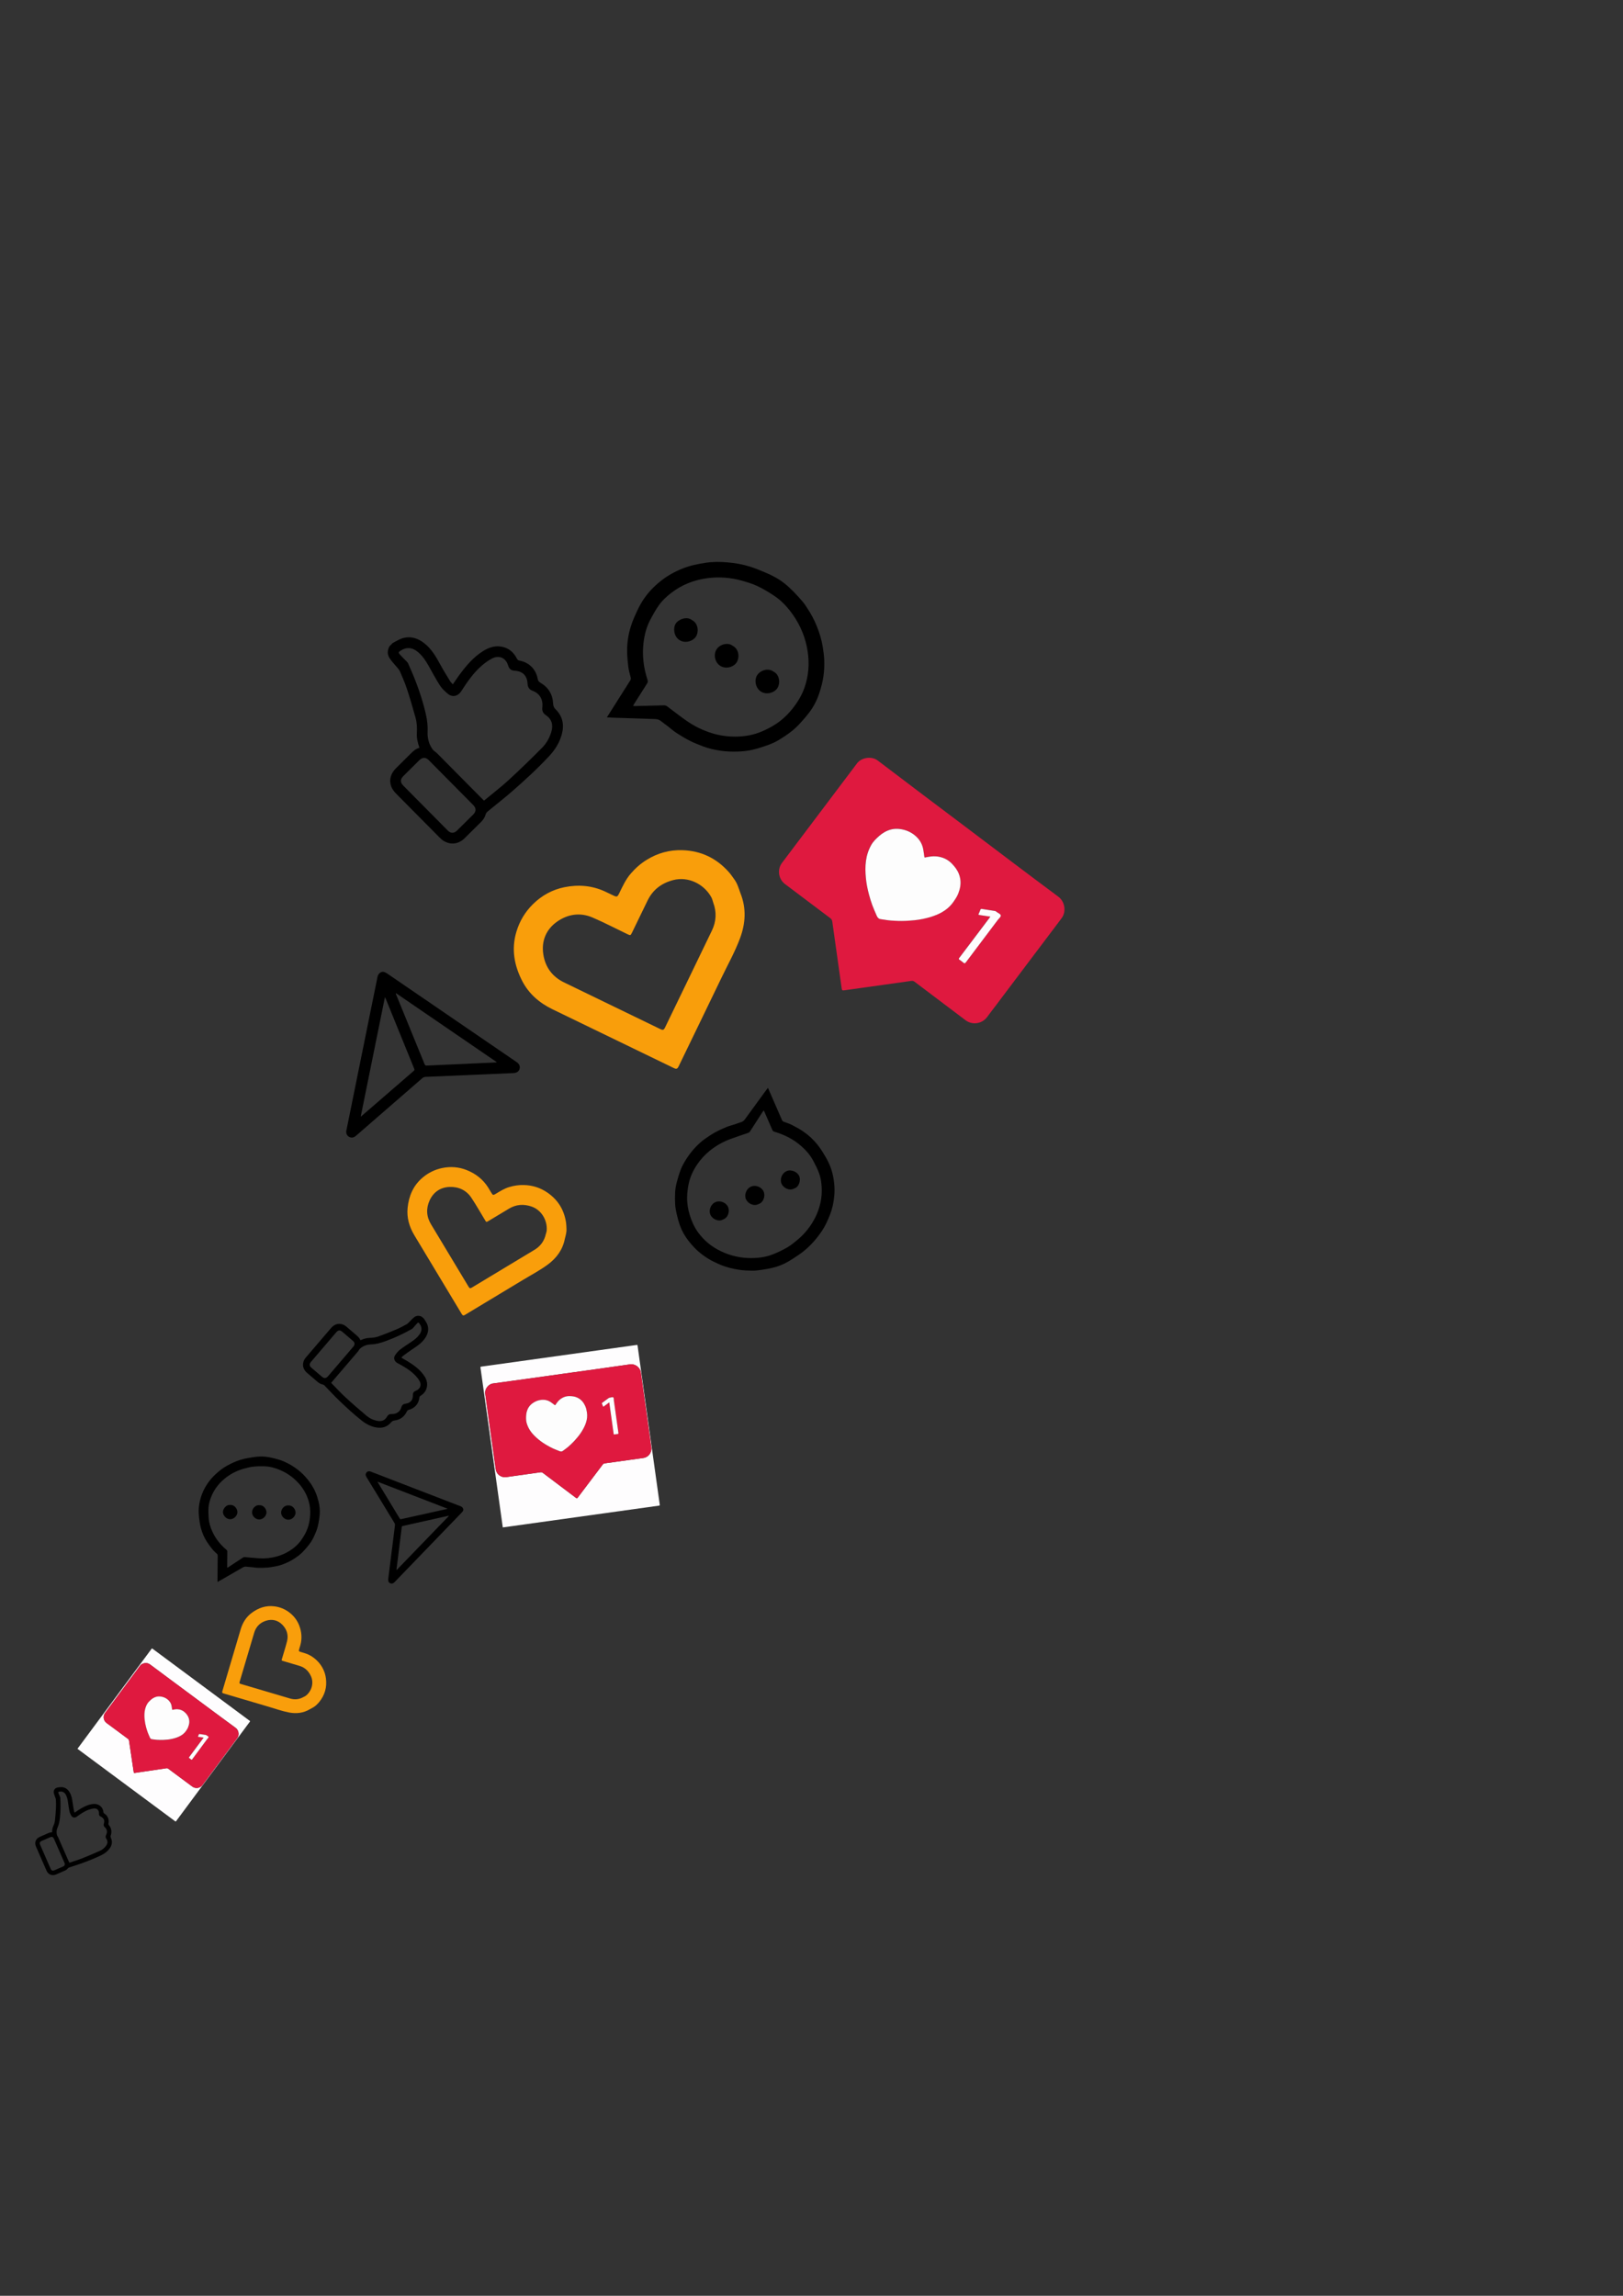 <?xml version="1.0" encoding="utf-8"?>
<!-- Generator: Adobe Illustrator 25.2.1, SVG Export Plug-In . SVG Version: 6.00 Build 0)  -->
<svg version="1.1" xmlns="http://www.w3.org/2000/svg" xmlns:xlink="http://www.w3.org/1999/xlink" x="0px" y="0px"
	 viewBox="0 0 595.28 841.89" style="enable-background:new 0 0 595.28 841.89;" xml:space="preserve">
<rect x="0" y="0" width="595.28" height="841.89" fill="#333333" stroke="none"/>
<style type="text/css">
	.st0{fill:#FEFDFE;}
	.st1{fill:#DF193F;}
	.st2{fill:#FDFDFD;}
	.st3{fill:#F99E0B;}
</style>
<g id="Calque_1">
</g>
<g id="Calque_2">
	<g>
		<path class="st0" d="M28.41,641.3c9.06-12.22,18.12-24.44,27.18-36.66c0.12-0.16,0.18-0.17,0.34-0.05
			c11.88,8.82,23.76,17.63,35.65,26.44c0.16,0.12,0.17,0.18,0.05,0.34c-9.02,12.15-18.03,24.31-27.04,36.46
			c-0.12,0.16-0.18,0.17-0.34,0.05C52.31,659.02,40.36,650.16,28.41,641.3z M70.76,622.05c-5.27-3.91-10.55-7.8-15.8-11.74
			c-1.08-0.81-2.87-0.49-3.61,0.55c-0.25,0.35-0.51,0.69-0.76,1.03c-4.02,5.43-8.05,10.85-12.07,16.28c-0.85,1.15-0.6,2.8,0.55,3.65
			c2.63,1.95,5.25,3.9,7.89,5.84c0.22,0.16,0.32,0.35,0.36,0.61c0.57,3.83,1.14,7.65,1.71,11.48c0.06,0.42,0.1,0.45,0.52,0.38
			c3.84-0.57,7.69-1.14,11.53-1.71c0.23-0.03,0.4,0.01,0.59,0.14c2.95,2.2,5.91,4.38,8.86,6.58c1.16,0.87,2.83,0.64,3.72-0.55
			c0.27-0.35,0.51-0.72,0.78-1.07c0.6-0.76,1.16-1.55,1.73-2.33c3.34-4.51,6.68-9.01,10.02-13.52c0.17-0.23,0.36-0.47,0.48-0.73
			c0.49-1.03,0.25-2.53-0.85-3.33C81.17,629.8,75.98,625.91,70.76,622.05z"/>
		<path class="st1" d="M70.76,622.05c5.21,3.87,10.41,7.75,15.65,11.58c1.1,0.81,1.34,2.31,0.85,3.33c-0.12,0.26-0.31,0.5-0.48,0.73
			c-3.34,4.51-6.68,9.01-10.02,13.52c-0.58,0.78-1.14,1.56-1.73,2.33c-0.27,0.35-0.52,0.72-0.78,1.07
			c-0.89,1.18-2.56,1.41-3.72,0.55c-2.95-2.2-5.91-4.39-8.86-6.58c-0.19-0.14-0.36-0.18-0.59-0.14c-3.84,0.57-7.69,1.14-11.53,1.71
			c-0.42,0.06-0.45,0.04-0.52-0.38c-0.57-3.83-1.14-7.65-1.71-11.48c-0.04-0.26-0.14-0.45-0.36-0.61c-2.63-1.94-5.26-3.89-7.89-5.84
			c-1.15-0.85-1.4-2.51-0.55-3.65c4.02-5.43,8.05-10.85,12.07-16.28c0.25-0.34,0.51-0.68,0.76-1.03c0.74-1.04,2.53-1.36,3.61-0.55
			C60.21,614.24,65.49,618.14,70.76,622.05z M68.18,634.81c0.35-0.5,0.7-1,0.91-1.58c0.14-0.39,0.26-0.77,0.33-1.19
			c0.12-0.76,0.03-1.49-0.24-2.19c-0.27-0.7-0.73-1.28-1.25-1.81c-0.75-0.75-1.66-1.13-2.69-1.22c-0.64-0.05-1.28,0.07-1.9,0.2
			c-0.12,0.03-0.16,0-0.17-0.13c-0.04-0.37-0.12-0.73-0.17-1.09c-0.15-1.05-0.67-1.91-1.48-2.57c-0.77-0.62-1.66-0.98-2.65-1.09
			c-0.96-0.11-1.83,0.1-2.66,0.59c-0.32,0.19-0.6,0.4-0.87,0.64c-0.53,0.47-1.04,0.97-1.38,1.6c-0.47,0.87-0.76,1.79-0.88,2.77
			c-0.12,0.97-0.08,1.94,0.01,2.91c0.1,0.97,0.3,1.91,0.55,2.85c0.17,0.62,0.36,1.23,0.58,1.83c0.23,0.62,0.51,1.22,0.77,1.82
			c0.14,0.32,0.32,0.59,0.71,0.64c0.61,0.08,1.21,0.19,1.83,0.23c0.81,0.05,1.61,0.08,2.43,0.04c1.03-0.06,2.06-0.14,3.08-0.36
			c1.07-0.23,2.09-0.54,3.06-1.06C66.91,636.17,67.63,635.59,68.18,634.81z M74.69,637.19c-0.09,0.12-0.15,0.2-0.21,0.28
			c-1.24,1.68-2.49,3.35-3.73,5.03c-0.47,0.63-0.93,1.26-1.4,1.88c-0.1,0.13-0.11,0.21,0.04,0.31c0.24,0.16,0.47,0.32,0.68,0.51
			c0.19,0.16,0.28,0.13,0.43-0.06c1.82-2.47,3.65-4.93,5.47-7.39c0.19-0.26,0.55-0.52,0.51-0.77c-0.04-0.28-0.48-0.4-0.73-0.61
			c-0.1-0.08-0.19-0.14-0.33-0.16c-0.74-0.1-1.48-0.21-2.21-0.33c-0.15-0.02-0.23,0-0.28,0.15c-0.08,0.23-0.17,0.45-0.27,0.66
			c-0.09,0.18-0.03,0.22,0.15,0.24C73.42,637,74.03,637.09,74.69,637.19z"/>
		<path class="st2" d="M68.18,634.81c-0.55,0.78-1.27,1.36-2.11,1.81c-0.97,0.52-1.99,0.83-3.06,1.06
			c-1.02,0.22-2.04,0.31-3.08,0.36c-0.81,0.04-1.62,0.01-2.43-0.04c-0.61-0.04-1.22-0.16-1.83-0.23c-0.39-0.05-0.57-0.32-0.71-0.64
			c-0.26-0.6-0.54-1.2-0.77-1.82c-0.22-0.6-0.41-1.21-0.58-1.83c-0.26-0.93-0.45-1.88-0.55-2.85c-0.1-0.97-0.14-1.93-0.01-2.91
			c0.12-0.98,0.41-1.91,0.88-2.77c0.35-0.63,0.85-1.13,1.38-1.6c0.27-0.24,0.56-0.45,0.87-0.64c0.83-0.49,1.7-0.7,2.66-0.59
			c0.99,0.11,1.89,0.47,2.65,1.09c0.81,0.66,1.33,1.51,1.48,2.57c0.05,0.36,0.13,0.73,0.17,1.09c0.02,0.14,0.05,0.16,0.17,0.13
			c0.63-0.13,1.26-0.26,1.9-0.2c1.03,0.09,1.94,0.47,2.69,1.22c0.53,0.53,0.98,1.11,1.25,1.81c0.27,0.71,0.36,1.44,0.24,2.19
			c-0.06,0.41-0.19,0.8-0.33,1.19C68.88,633.81,68.53,634.31,68.18,634.81z"/>
		<path class="st2" d="M74.69,637.19c-0.66-0.09-1.27-0.19-1.87-0.26c-0.17-0.02-0.24-0.06-0.15-0.24c0.11-0.21,0.2-0.44,0.27-0.66
			c0.05-0.15,0.13-0.17,0.28-0.15c0.74,0.12,1.47,0.22,2.21,0.33c0.13,0.02,0.23,0.08,0.33,0.16c0.25,0.21,0.68,0.34,0.73,0.61
			c0.04,0.26-0.32,0.52-0.51,0.77c-1.82,2.46-3.65,4.92-5.47,7.39c-0.15,0.2-0.24,0.22-0.43,0.06c-0.21-0.19-0.45-0.35-0.68-0.51
			c-0.15-0.1-0.14-0.18-0.04-0.31c0.47-0.62,0.93-1.25,1.4-1.88c1.24-1.68,2.49-3.35,3.73-5.03
			C74.54,637.39,74.6,637.31,74.69,637.19z"/>
	</g>
</g>
<g id="Calque_3">
	<path class="st3" d="M113.72,626.75c-2.43,1.47-5.05,1.75-7.78,1.22c-2.54-0.49-4.97-1.38-7.45-2.1
		c-5.51-1.61-11.01-3.26-16.51-4.88c-0.46-0.13-0.58-0.29-0.44-0.77c2.25-7.57,4.48-15.15,6.73-22.72c0.72-2.42,2-4.52,4.02-6.02
		c2.45-1.83,5.21-2.83,8.36-2.42c1.94,0.25,3.68,0.93,5.25,2.07c1.76,1.28,3.07,2.94,3.85,4.97c0.88,2.32,1.09,4.7,0.43,7.13
		c-0.13,0.47-0.27,0.94-0.41,1.41c-0.26,0.88-0.24,0.91,0.62,1.17c1.23,0.37,2.46,0.7,3.58,1.38c1.08,0.65,2.04,1.43,2.86,2.36
		c1.49,1.7,2.42,3.68,2.71,5.94c0.43,3.26-0.42,6.16-2.49,8.69c-0.33,0.4-0.71,0.76-1.08,1.13
		C115.32,625.94,114.5,626.32,113.72,626.75z M111.32,622.31c0.3-0.16,0.62-0.28,0.88-0.49c2.1-1.67,2.97-4.61,1.88-7.08
		c-0.86-1.93-2.23-3.26-4.27-3.86c-1.97-0.59-3.95-1.17-5.93-1.76c-0.65-0.19-0.64-0.19-0.46-0.83c0.63-2.16,1.33-4.29,1.87-6.47
		c0.57-2.29-0.13-4.38-1.73-6.01c-1.63-1.66-3.75-2.19-6.01-1.47c-2.17,0.69-3.65,2.17-4.31,4.38c-1.79,6.02-3.56,12.05-5.36,18.07
		c-0.12,0.41-0.05,0.59,0.38,0.71c6.06,1.78,12.11,3.6,18.17,5.37C108.13,623.37,109.78,623.19,111.32,622.31z"/>
</g>
<g id="Calque_4">
	<g>
		<path d="M79.77,580.12c0-0.19,0-0.32,0-0.45c0.03-3.06,0.05-6.13,0.08-9.19c0-0.27-0.08-0.46-0.27-0.64
			c-0.57-0.56-1.18-1.09-1.68-1.71c-0.74-0.92-1.46-1.86-2.09-2.86c-0.96-1.53-1.67-3.18-2.13-4.93c-0.2-0.76-0.35-1.53-0.46-2.3
			c-0.15-1.03-0.28-2.06-0.33-3.1c-0.11-2.38,0.33-4.67,1.14-6.9c0.64-1.75,1.56-3.34,2.67-4.83c1.03-1.39,2.29-2.57,3.6-3.68
			c1.22-1.04,2.59-1.87,4.03-2.61c1.53-0.79,3.12-1.42,4.78-1.85c1.2-0.31,2.43-0.49,3.65-0.69c1.59-0.26,3.2-0.36,4.8-0.17
			c0.87,0.1,1.74,0.28,2.59,0.48c1,0.24,1.98,0.52,2.96,0.84c0.58,0.19,1.14,0.47,1.7,0.73c1.29,0.59,2.5,1.31,3.65,2.13
			c1.35,0.96,2.59,2.04,3.67,3.3c0.61,0.71,1.22,1.43,1.75,2.21c0.69,1.02,1.31,2.09,1.8,3.23c0.49,1.14,0.86,2.31,1.16,3.51
			c0.39,1.57,0.55,3.17,0.42,4.77c-0.09,1.13-0.28,2.25-0.49,3.37c-0.16,0.84-0.38,1.68-0.68,2.48c-0.39,1.04-0.85,2.07-1.36,3.06
			c-0.39,0.75-0.86,1.46-1.38,2.12c-0.76,0.96-1.55,1.9-2.41,2.77c-0.78,0.79-1.67,1.46-2.6,2.09c-1.03,0.69-2.1,1.31-3.24,1.8
			c-1.26,0.55-2.55,1.02-3.91,1.27c-1.01,0.19-2.03,0.39-3.06,0.47c-1.15,0.1-2.3,0.11-3.45,0.09c-0.79-0.02-1.57-0.15-2.36-0.24
			c-0.01,0-0.02,0-0.03,0c-0.66-0.06-1.32-0.09-1.98-0.18c-0.49-0.06-0.91,0.09-1.32,0.33c-0.82,0.47-1.64,0.94-2.45,1.41
			c-1.49,0.86-2.98,1.73-4.47,2.58C81.34,579.26,80.59,579.66,79.77,580.12z M83.36,574.91c0.15-0.08,0.26-0.13,0.36-0.19
			c1.81-1.18,3.62-2.36,5.42-3.56c0.23-0.15,0.46-0.18,0.72-0.16c1.69,0.15,3.37,0.33,5.06,0.44c2.23,0.14,4.43-0.07,6.59-0.66
			c1.67-0.46,3.23-1.15,4.7-2.07c1.74-1.09,3.25-2.45,4.41-4.14c0.63-0.92,1.21-1.89,1.68-2.89c0.72-1.55,1.16-3.2,1.36-4.91
			c0.2-1.77,0.19-3.52-0.18-5.26c-0.6-2.74-1.86-5.17-3.68-7.28c-1.92-2.22-4.23-3.93-6.94-5.1c-1.89-0.82-3.85-1.37-5.91-1.42
			c-1.39-0.04-2.8-0.02-4.18,0.14c-1.16,0.13-2.3,0.44-3.43,0.76c-2.6,0.74-4.97,1.97-7.04,3.7c-2.22,1.86-3.91,4.13-4.94,6.86
			c-0.44,1.18-0.79,2.39-0.88,3.64c-0.09,1.29-0.02,2.59,0.06,3.88c0.12,1.79,0.66,3.48,1.41,5.1c1.19,2.58,2.96,4.72,5.12,6.55
			c0.22,0.19,0.32,0.39,0.31,0.68c-0.03,1.8-0.04,3.6-0.05,5.39C83.33,574.57,83.35,574.71,83.36,574.91z"/>
		<path d="M95.07,551.98c1.53-0.13,2.66,1.31,2.67,2.59c0.01,1.29-1.21,2.64-2.67,2.63c-1.45-0.01-2.65-1.32-2.63-2.66
			C92.46,553.2,93.74,551.81,95.07,551.98z"/>
		<path d="M105.81,552.07c1.36-0.15,2.6,1.28,2.6,2.63c0,1.22-1.18,2.62-2.7,2.59c-1.42-0.03-2.64-1.36-2.6-2.66
			C103.14,553.33,104.3,551.91,105.81,552.07z"/>
		<path d="M84.43,551.89c1.51-0.13,2.64,1.35,2.65,2.62c0.01,1.18-1.15,2.62-2.69,2.6c-1.49-0.02-2.63-1.48-2.62-2.65
			C81.77,553.34,82.96,551.7,84.43,551.89z"/>
	</g>
</g>
<g id="Calque_5">
	<path d="M152.5,546.03c5.5,2.12,11.01,4.24,16.51,6.36c0.73,0.28,1.13,1.11,0.8,1.68c-0.13,0.22-0.3,0.44-0.48,0.62
		c-8.2,8.5-16.41,17-24.62,25.5c-0.5,0.52-1.05,0.65-1.61,0.39c-0.56-0.26-0.8-0.78-0.71-1.53c0.82-6.58,1.64-13.16,2.48-19.73
		c0.04-0.29-0.01-0.53-0.16-0.78c-3.45-5.64-6.88-11.29-10.32-16.94c-0.29-0.48-0.39-0.96-0.09-1.46c0.28-0.46,0.71-0.67,1.25-0.61
		c0.18,0.02,0.36,0.09,0.53,0.16C141.54,541.8,147.02,543.92,152.5,546.03z M138.54,543.38c-0.03,0.02-0.06,0.04-0.09,0.06
		c0.03,0.04,0.07,0.07,0.1,0.12c2.7,4.45,5.4,8.9,8.1,13.36c0.12,0.2,0.24,0.22,0.45,0.17c5.58-1.24,11.17-2.48,16.75-3.72
		c0.09-0.02,0.17-0.06,0.31-0.11C155.57,549.95,147.05,546.67,138.54,543.38z M145.41,575.67c0.03,0.02,0.06,0.03,0.09,0.05
		c6.39-6.61,12.78-13.23,19.17-19.84c-0.14-0.04-0.22-0.03-0.31-0.01c-5.55,1.24-11.09,2.49-16.64,3.72
		c-0.31,0.07-0.35,0.23-0.38,0.49c-0.45,3.65-0.9,7.3-1.35,10.95C145.79,572.58,145.6,574.12,145.41,575.67z"/>
	<g>
		<path class="st0" d="M184.41,560.12c-2.72-19.53-5.45-39.07-8.18-58.6c-0.04-0.26,0.01-0.32,0.27-0.36
			c19-2.64,37.99-5.29,56.99-7.95c0.26-0.04,0.32,0.01,0.36,0.27c2.7,19.43,5.41,38.86,8.13,58.29c0.04,0.26-0.01,0.32-0.27,0.36
			C222.6,554.79,203.5,557.46,184.41,560.12z M206.07,503.83c-8.42,1.18-16.85,2.37-25.28,3.51c-1.74,0.23-3.1,2.15-2.84,3.79
			c0.09,0.55,0.16,1.09,0.23,1.64c1.21,8.67,2.42,17.35,3.63,26.02c0.26,1.83,1.99,3.13,3.83,2.88c4.2-0.59,8.4-1.17,12.6-1.77
			c0.35-0.05,0.61,0.03,0.89,0.24c4,3.02,8,6.04,12.01,9.06c0.44,0.33,0.5,0.32,0.83-0.11c3.04-4.02,6.07-8.04,9.11-12.06
			c0.18-0.24,0.38-0.36,0.68-0.4c4.73-0.65,9.45-1.32,14.18-1.97c1.86-0.25,3.19-1.98,2.94-3.88c-0.08-0.57-0.18-1.13-0.25-1.7
			c-0.14-1.25-0.34-2.48-0.51-3.73c-1-7.2-2.01-14.41-3.02-21.61c-0.05-0.37-0.1-0.76-0.22-1.11c-0.48-1.39-2.06-2.57-3.82-2.31
			C222.75,501.54,214.41,502.67,206.07,503.83z"/>
		<path class="st1" d="M206.07,503.83c8.33-1.16,16.67-2.29,25-3.51c1.75-0.26,3.33,0.91,3.82,2.31c0.12,0.35,0.17,0.74,0.22,1.11
			c1.01,7.2,2.01,14.41,3.02,21.61c0.17,1.24,0.37,2.48,0.51,3.73c0.07,0.57,0.17,1.13,0.25,1.7c0.26,1.9-1.08,3.63-2.94,3.88
			c-4.73,0.65-9.45,1.32-14.18,1.97c-0.3,0.04-0.5,0.17-0.68,0.4c-3.03,4.02-6.07,8.04-9.11,12.06c-0.33,0.44-0.39,0.44-0.83,0.11
			c-4-3.02-8.01-6.04-12.01-9.06c-0.27-0.21-0.54-0.29-0.89-0.24c-4.2,0.6-8.4,1.18-12.6,1.77c-1.84,0.26-3.57-1.04-3.83-2.88
			c-1.21-8.67-2.42-17.35-3.63-26.02c-0.08-0.55-0.15-1.1-0.23-1.64c-0.26-1.64,1.1-3.56,2.84-3.79
			C189.23,506.21,197.65,505.01,206.07,503.83z M215.28,517.98c-0.13-0.78-0.26-1.56-0.6-2.29c-0.22-0.48-0.46-0.96-0.77-1.39
			c-0.58-0.81-1.32-1.41-2.22-1.81c-0.89-0.4-1.83-0.52-2.8-0.53c-1.37-0.02-2.56,0.46-3.6,1.32c-0.64,0.53-1.12,1.22-1.58,1.92
			c-0.09,0.13-0.14,0.15-0.28,0.03c-0.37-0.3-0.77-0.57-1.15-0.86c-1.1-0.84-2.36-1.15-3.71-1.03c-1.27,0.12-2.43,0.61-3.45,1.4
			c-0.99,0.77-1.6,1.76-1.92,2.96c-0.12,0.46-0.19,0.92-0.22,1.38c-0.06,0.92-0.08,1.84,0.18,2.74c0.35,1.23,0.92,2.34,1.7,3.37
			c0.77,1.01,1.68,1.87,2.65,2.67c0.97,0.8,2.01,1.5,3.1,2.13c0.72,0.41,1.45,0.81,2.2,1.16c0.77,0.36,1.58,0.66,2.37,0.98
			c0.42,0.17,0.83,0.25,1.24-0.06c0.63-0.48,1.3-0.92,1.9-1.44c0.79-0.69,1.57-1.39,2.28-2.17c0.9-0.99,1.78-2,2.51-3.13
			c0.77-1.19,1.44-2.4,1.86-3.76C215.34,520.39,215.48,519.2,215.28,517.98z M223.46,514.27c0.03,0.2,0.04,0.32,0.06,0.44
			c0.37,2.68,0.75,5.36,1.12,8.04c0.14,1,0.29,2.01,0.42,3.01c0.03,0.22,0.09,0.3,0.32,0.25c0.36-0.07,0.73-0.13,1.09-0.15
			c0.32-0.02,0.38-0.13,0.34-0.45c-0.56-3.93-1.1-7.87-1.66-11.81c-0.06-0.41,0.04-0.98-0.23-1.18c-0.29-0.22-0.81,0.06-1.23,0.09
			c-0.16,0.01-0.31,0.04-0.45,0.15c-0.78,0.58-1.55,1.15-2.34,1.71c-0.16,0.11-0.21,0.21-0.12,0.39c0.13,0.28,0.26,0.57,0.35,0.86
			c0.08,0.25,0.17,0.23,0.35,0.09C222.12,515.24,222.76,514.78,223.46,514.27z"/>
		<path class="st2" d="M215.28,517.98c0.19,1.22,0.06,2.41-0.31,3.59c-0.42,1.36-1.09,2.57-1.86,3.76
			c-0.74,1.13-1.61,2.14-2.51,3.13c-0.71,0.78-1.49,1.48-2.28,2.17c-0.6,0.52-1.27,0.96-1.9,1.44c-0.4,0.31-0.82,0.23-1.24,0.06
			c-0.79-0.32-1.59-0.62-2.37-0.98c-0.75-0.35-1.48-0.74-2.2-1.16c-1.09-0.63-2.13-1.33-3.1-2.13c-0.97-0.81-1.88-1.66-2.65-2.67
			c-0.78-1.02-1.35-2.13-1.7-3.37c-0.25-0.9-0.24-1.82-0.18-2.74c0.03-0.47,0.1-0.92,0.22-1.38c0.32-1.2,0.94-2.19,1.92-2.96
			c1.02-0.8,2.17-1.28,3.45-1.4c1.35-0.13,2.61,0.19,3.71,1.03c0.38,0.29,0.78,0.55,1.15,0.86c0.14,0.11,0.19,0.1,0.28-0.03
			c0.46-0.69,0.93-1.38,1.58-1.92c1.04-0.86,2.22-1.34,3.6-1.32c0.97,0.01,1.92,0.13,2.8,0.53c0.89,0.4,1.64,1,2.22,1.81
			c0.32,0.44,0.55,0.91,0.77,1.39C215.02,516.42,215.15,517.2,215.28,517.98z"/>
		<path class="st2" d="M223.46,514.27c-0.7,0.51-1.34,0.98-1.97,1.46c-0.18,0.14-0.27,0.16-0.35-0.09
			c-0.09-0.29-0.22-0.58-0.35-0.86c-0.09-0.19-0.04-0.28,0.12-0.39c0.79-0.56,1.57-1.13,2.34-1.71c0.14-0.1,0.29-0.13,0.45-0.15
			c0.42-0.04,0.94-0.31,1.23-0.09c0.27,0.2,0.17,0.77,0.23,1.18c0.55,3.94,1.1,7.87,1.66,11.81c0.04,0.31-0.02,0.43-0.34,0.45
			c-0.37,0.02-0.73,0.08-1.09,0.15c-0.23,0.05-0.29-0.04-0.32-0.25c-0.13-1.01-0.28-2.01-0.42-3.01c-0.37-2.68-0.75-5.36-1.12-8.04
			C223.51,514.58,223.49,514.46,223.46,514.27z"/>
	</g>
	<path class="st3" d="M207.16,454.35c-0.79,3.96-3.02,6.98-6.2,9.34c-2.96,2.19-6.23,3.9-9.37,5.8c-6.99,4.24-14,8.43-21,12.66
		c-0.58,0.35-0.86,0.33-1.23-0.28c-5.79-9.64-11.61-19.27-17.4-28.91c-1.85-3.08-2.82-6.45-2.46-10.01
		c0.44-4.33,2.04-8.19,5.5-11.11c2.12-1.79,4.52-2.97,7.22-3.52c3.03-0.62,6.04-0.4,8.92,0.74c3.28,1.3,5.99,3.38,7.9,6.4
		c0.37,0.59,0.72,1.19,1.08,1.79c0.68,1.12,0.73,1.13,1.82,0.47c1.56-0.94,3.1-1.91,4.88-2.43c1.72-0.51,3.46-0.77,5.23-0.73
		c3.22,0.06,6.18,0.99,8.84,2.85c3.84,2.69,6.06,6.36,6.73,10.98c0.11,0.73,0.11,1.48,0.15,2.22
		C207.85,451.9,207.46,453.12,207.16,454.35z M200.18,452.61c0.12-0.47,0.3-0.93,0.34-1.4c0.27-3.81-1.99-7.56-5.62-8.78
		c-2.85-0.95-5.57-0.78-8.17,0.77c-2.52,1.51-5.03,3.02-7.54,4.53c-0.82,0.49-0.82,0.49-1.31-0.32c-1.66-2.74-3.23-5.53-5-8.19
		c-1.86-2.8-4.72-4.07-7.97-3.96c-3.31,0.12-5.9,1.83-7.32,4.91c-1.36,2.95-1.22,5.92,0.47,8.74c4.6,7.67,9.23,15.33,13.84,23
		c0.31,0.52,0.57,0.61,1.11,0.29c7.7-4.65,15.42-9.27,23.11-13.93C198.24,456.98,199.63,455.07,200.18,452.61z"/>
	<g>
		<path d="M281.67,398.92c0.1,0.24,0.17,0.4,0.24,0.55c1.63,3.75,3.27,7.49,4.89,11.24c0.14,0.33,0.34,0.51,0.67,0.64
			c1,0.37,2.03,0.69,2.97,1.17c1.4,0.71,2.79,1.48,4.09,2.35c1.99,1.34,3.76,2.97,5.27,4.85c0.65,0.81,1.26,1.67,1.81,2.56
			c0.73,1.17,1.46,2.36,2.08,3.6c1.43,2.83,2.13,5.86,2.35,9.02c0.17,2.48-0.09,4.92-0.63,7.33c-0.51,2.25-1.4,4.37-2.39,6.44
			c-0.92,1.93-2.15,3.69-3.49,5.36c-1.44,1.79-3.03,3.42-4.82,4.84c-1.29,1.02-2.69,1.92-4.07,2.82c-1.8,1.17-3.7,2.17-5.76,2.81
			c-1.12,0.34-2.27,0.61-3.42,0.82c-1.34,0.25-2.7,0.44-4.06,0.58c-0.81,0.09-1.64,0.05-2.47,0.04c-1.89-0.02-3.76-0.23-5.6-0.61
			c-2.16-0.44-4.27-1.08-6.26-2.03c-1.13-0.53-2.26-1.08-3.32-1.74c-1.4-0.87-2.73-1.84-3.95-2.95c-1.22-1.12-2.3-2.35-3.32-3.65
			c-1.33-1.71-2.38-3.56-3.1-5.59c-0.5-1.43-0.89-2.9-1.23-4.37c-0.26-1.11-0.45-2.26-0.52-3.39c-0.09-1.49-0.09-2.98,0-4.47
			c0.07-1.12,0.25-2.25,0.53-3.33c0.4-1.58,0.86-3.15,1.43-4.68c0.52-1.39,1.24-2.69,2.04-3.95c0.89-1.4,1.86-2.73,2.97-3.96
			c1.24-1.35,2.56-2.62,4.07-3.66c1.13-0.78,2.27-1.57,3.47-2.23c1.34-0.74,2.74-1.38,4.16-1.98c0.97-0.41,2-0.67,3.01-0.99
			c0.01,0,0.03-0.01,0.04-0.01c0.83-0.29,1.66-0.6,2.5-0.86c0.64-0.19,1.06-0.6,1.43-1.12c0.74-1.02,1.49-2.03,2.22-3.04
			c1.35-1.86,2.69-3.72,4.05-5.57C280.22,400.82,280.91,399.92,281.67,398.92z M280.11,407.21c-0.14,0.18-0.25,0.3-0.33,0.42
			c-1.56,2.42-3.13,4.84-4.68,7.27c-0.2,0.31-0.46,0.47-0.79,0.58c-2.14,0.73-4.29,1.42-6.41,2.21c-2.79,1.04-5.36,2.49-7.67,4.38
			c-1.78,1.46-3.32,3.15-4.6,5.06c-1.52,2.27-2.63,4.74-3.13,7.43c-0.27,1.46-0.46,2.96-0.48,4.44c-0.04,2.28,0.32,4.52,1.01,6.72
			c0.71,2.26,1.68,4.39,3.08,6.3c2.21,3.02,5.06,5.29,8.43,6.88c3.54,1.67,7.29,2.49,11.21,2.45c2.75-0.03,5.43-0.42,7.97-1.47
			c1.72-0.71,3.42-1.5,5.02-2.44c1.34-0.79,2.57-1.79,3.77-2.79c2.77-2.31,4.98-5.1,6.57-8.33c1.7-3.47,2.53-7.15,2.29-11.04
			c-0.1-1.68-0.33-3.35-0.9-4.91c-0.58-1.62-1.38-3.17-2.18-4.7c-1.12-2.11-2.69-3.89-4.48-5.45c-2.85-2.49-6.17-4.15-9.79-5.21
			c-0.37-0.11-0.6-0.3-0.75-0.66c-0.94-2.21-1.91-4.4-2.87-6.6C280.33,407.61,280.23,407.45,280.11,407.21z"/>
		<path d="M278.27,441.51c-1.79,0.99-3.95-0.16-4.66-1.71c-0.72-1.56,0.04-3.87,1.83-4.65c1.77-0.77,3.94,0.17,4.65,1.81
			C280.8,438.61,279.99,440.99,278.27,441.51z"/>
		<path d="M265.14,447.22c-1.58,0.92-3.87-0.15-4.59-1.79c-0.66-1.48,0.02-3.83,1.89-4.62c1.75-0.74,3.95,0.23,4.61,1.83
			C267.72,444.24,267.06,446.59,265.14,447.22z"/>
		<path d="M291.29,435.84c-1.77,0.98-3.95-0.21-4.65-1.75c-0.65-1.43-0.02-3.82,1.87-4.63c1.82-0.78,4.01,0.38,4.63,1.81
			C293.75,432.63,293.18,435.28,291.29,435.84z"/>
	</g>
	<path d="M132.77,386.3c1.9-9.37,3.8-18.75,5.7-28.12c0.25-1.25,1.46-2.11,2.47-1.73c0.39,0.15,0.78,0.35,1.13,0.59
		c15.82,10.81,31.63,21.63,47.44,32.45c0.97,0.66,1.33,1.51,1.06,2.47c-0.26,0.96-1.04,1.49-2.26,1.55
		c-10.74,0.47-21.48,0.93-32.22,1.39c-0.48,0.02-0.84,0.16-1.2,0.48c-8.09,7.04-16.19,14.06-24.28,21.09
		c-0.69,0.6-1.44,0.88-2.31,0.54c-0.81-0.32-1.26-0.95-1.31-1.83c-0.02-0.29,0.05-0.6,0.11-0.89
		C128.99,404.96,130.88,395.63,132.77,386.3z M132.33,409.33c0.04,0.04,0.08,0.08,0.12,0.12c0.05-0.06,0.1-0.14,0.16-0.19
		c6.38-5.53,12.77-11.05,19.16-16.57c0.29-0.25,0.29-0.44,0.16-0.76c-3.5-8.59-7-17.19-10.49-25.78c-0.06-0.14-0.14-0.26-0.26-0.47
		C138.21,380.31,135.27,394.82,132.33,409.33z M182.08,389.6c0.02-0.05,0.04-0.1,0.05-0.15c-12.31-8.42-24.61-16.85-36.92-25.27
		c-0.03,0.23,0.02,0.37,0.07,0.5c3.49,8.53,6.99,17.06,10.46,25.59c0.2,0.48,0.47,0.5,0.88,0.48c5.96-0.27,11.92-0.54,17.88-0.81
		C177.04,389.83,179.56,389.72,182.08,389.6z"/>
	<path d="M155.43,483.48c0.43,0.71,0.96,1.37,1.26,2.13c0.71,1.83,0.29,3.55-0.79,5.12c-1.17,1.72-2.84,2.86-4.55,3.98
		c-1.19,0.78-2.33,1.63-3.47,2.47c-0.24,0.18-0.43,0.43-0.68,0.69c0.81,0.46,1.57,0.88,2.31,1.33c2.17,1.34,4.23,2.81,5.78,4.88
		c0.88,1.18,1.47,2.48,1.35,3.99c-0.13,1.69-1,2.93-2.42,3.8c-0.25,0.16-0.37,0.32-0.4,0.62c-0.24,2.25-1.63,3.89-3.83,4.48
		c-0.41,0.11-0.62,0.31-0.8,0.69c-0.9,1.88-2.41,2.98-4.48,3.25c-0.55,0.07-0.91,0.25-1.28,0.69c-1.43,1.72-3.32,2.24-5.48,1.85
		c-1.91-0.34-3.61-1.21-5.12-2.39c-3.08-2.41-5.94-5.07-8.75-7.78c-1.74-1.69-3.37-3.48-5.07-5.22c-0.15-0.15-0.36-0.29-0.56-0.33
		c-0.71-0.14-1.33-0.45-1.88-0.91c-1.34-1.14-2.69-2.28-4.02-3.44c-1.42-1.24-1.8-2.95-1.01-4.62c0.17-0.35,0.4-0.68,0.66-0.98
		c3.07-3.61,6.16-7.21,9.24-10.8c1.58-1.84,3.83-2.01,5.68-0.43c1.15,0.98,2.29,1.97,3.44,2.94c0.66,0.56,1.31,1.12,1.63,1.99
		c1.07-0.46,2.14-0.83,3.27-0.86c1.2-0.02,2.38-0.18,3.49-0.59c2.15-0.79,4.29-1.62,6.4-2.51c1.31-0.55,2.56-1.24,3.81-1.91
		c0.35-0.19,0.63-0.53,0.93-0.82c0.62-0.59,1.18-1.26,1.85-1.77c0.81-0.61,1.75-0.64,2.68-0.21
		C154.91,483.04,155.17,483.26,155.43,483.48z M121.47,507.09c0.03,0.04,0.07,0.09,0.12,0.14c1.67,1.7,3.27,3.47,5.02,5.08
		c2.57,2.37,5.21,4.66,7.88,6.91c1.07,0.9,2.35,1.5,3.74,1.8c1.65,0.36,2.94-0.12,3.72-1.52c0.42-0.75,0.96-0.99,1.78-0.97
		c1.72,0.05,3.03-0.87,3.48-2.46c0.23-0.82,0.7-1.21,1.53-1.32c1.81-0.26,2.74-1.32,2.7-3.13c-0.02-0.85,0.32-1.32,1.1-1.63
		c1.63-0.65,2.19-2.18,1.28-3.69c-0.49-0.82-1.15-1.57-1.83-2.25c-1.82-1.79-4.02-3.02-6.25-4.22c-1.13-0.61-1.52-1.83-0.8-2.9
		c0.49-0.72,1.07-1.45,1.75-1.97c1.37-1.06,2.84-1.98,4.27-2.95c1.09-0.74,2.11-1.55,2.89-2.63c0.99-1.37,0.98-2.75-0.04-4.04
		c-0.31-0.4-0.45-0.43-0.8-0.07c-0.39,0.4-0.74,0.85-1.12,1.26c-0.26,0.29-0.49,0.65-0.82,0.83c-3.07,1.71-6.23,3.22-9.54,4.41
		c-1.75,0.63-3.54,1.18-5.42,1.24c-0.94,0.03-1.83,0.21-2.66,0.61c-0.5,0.23-0.97,0.55-1.38,0.92c-0.31,0.27-0.47,0.7-0.74,1.02
		c-3.03,3.55-6.07,7.1-9.1,10.64C121.98,506.49,121.74,506.78,121.47,507.09z M118.73,493.95c-1.58,1.84-3.16,3.68-4.73,5.53
		c-0.59,0.69-0.52,1.45,0.17,2.04c1.3,1.12,2.61,2.24,3.92,3.35c0.8,0.68,1.52,0.63,2.2-0.17c3.09-3.61,6.18-7.22,9.27-10.83
		c0.69-0.8,0.64-1.51-0.16-2.2c-1.28-1.1-2.57-2.2-3.86-3.3c-0.81-0.69-1.51-0.63-2.19,0.17
		C121.81,490.35,120.27,492.15,118.73,493.95z"/>
	<path class="st3" d="M271.58,327.55c2.21,5.5,1.89,11-0.13,16.46c-1.88,5.07-4.54,9.78-6.87,14.64
		c-5.19,10.81-10.46,21.58-15.67,32.39c-0.43,0.89-0.79,1.1-1.74,0.64c-14.85-7.22-29.71-14.39-44.57-21.59
		c-4.74-2.3-8.64-5.66-11.05-10.33c-2.93-5.68-4.06-11.7-2.15-18.06c1.17-3.91,3.18-7.27,6.05-10.11c3.23-3.19,7.1-5.34,11.55-6.24
		c5.08-1.03,10.07-0.64,14.84,1.54c0.93,0.43,1.85,0.89,2.77,1.33c1.73,0.83,1.8,0.81,2.62-0.88c1.17-2.41,2.28-4.83,4.05-6.9
		c1.7-2,3.64-3.72,5.85-5.09c4.01-2.5,8.4-3.74,13.16-3.58c6.87,0.22,12.55,2.96,17.08,8.09c0.72,0.81,1.32,1.73,1.96,2.61
		C270.45,323.98,270.95,325.79,271.58,327.55z M261.6,331c-0.23-0.67-0.37-1.38-0.71-1.99c-2.72-4.89-8.5-7.7-13.95-6.28
		c-4.27,1.11-7.47,3.5-9.42,7.5c-1.88,3.87-3.76,7.75-5.64,11.62c-0.61,1.27-0.62,1.26-1.87,0.66c-4.23-2.03-8.4-4.21-12.71-6.06
		c-4.53-1.95-9.07-1.22-12.97,1.52c-3.98,2.8-5.79,6.99-5.07,11.9c0.69,4.72,3.25,8.26,7.58,10.37
		c11.8,5.74,23.63,11.44,35.44,17.18c0.8,0.39,1.19,0.29,1.6-0.54c5.73-11.89,11.53-23.75,17.24-35.65
		C262.71,337.93,262.9,334.47,261.6,331z"/>
	<g>
		<path class="st1" d="M355.19,304.01c10.97,8.28,21.92,16.59,32.95,24.79c2.33,1.73,2.8,4.9,1.75,7.07
			c-0.27,0.55-0.66,1.04-1.03,1.54c-7.15,9.49-14.3,18.97-21.46,28.46c-1.23,1.64-2.44,3.29-3.71,4.9
			c-0.58,0.74-1.11,1.51-1.68,2.25c-1.9,2.49-5.44,2.95-7.88,1.1c-6.21-4.71-12.45-9.39-18.66-14.09c-0.4-0.3-0.77-0.38-1.25-0.32
			c-8.15,1.15-16.3,2.29-24.44,3.43c-0.88,0.12-0.96,0.07-1.09-0.82c-1.14-8.11-2.29-16.22-3.42-24.33
			c-0.08-0.56-0.29-0.95-0.75-1.3c-5.54-4.16-11.07-8.33-16.6-12.5c-2.42-1.83-2.93-5.33-1.11-7.75
			c8.61-11.42,17.23-22.84,25.84-34.27c0.54-0.72,1.1-1.43,1.63-2.17c1.59-2.2,5.37-2.85,7.65-1.11
			C332.98,287.31,344.09,295.65,355.19,304.01z M349.5,330.99c0.75-1.05,1.5-2.11,1.95-3.34c0.3-0.81,0.57-1.63,0.71-2.5
			c0.26-1.6,0.09-3.15-0.47-4.65c-0.56-1.48-1.52-2.71-2.62-3.85c-1.57-1.61-3.49-2.42-5.68-2.63c-1.36-0.13-2.7,0.12-4.03,0.39
			c-0.26,0.05-0.33,0-0.36-0.29c-0.08-0.78-0.24-1.54-0.34-2.32c-0.3-2.24-1.39-4.06-3.1-5.46c-1.61-1.33-3.51-2.1-5.6-2.36
			c-2.03-0.25-3.88,0.19-5.64,1.2c-0.67,0.39-1.28,0.84-1.86,1.34c-1.13,0.99-2.21,2.04-2.96,3.37c-1.02,1.83-1.64,3.77-1.92,5.86
			c-0.27,2.06-0.21,4.1-0.02,6.15c0.19,2.05,0.59,4.06,1.12,6.04c0.35,1.31,0.74,2.61,1.2,3.87c0.48,1.31,1.06,2.58,1.61,3.87
			c0.29,0.68,0.67,1.25,1.49,1.36c1.29,0.17,2.57,0.43,3.86,0.52c1.71,0.12,3.42,0.2,5.13,0.12c2.19-0.1,4.36-0.26,6.52-0.72
			c2.26-0.48,4.44-1.12,6.49-2.2C346.79,333.84,348.32,332.63,349.5,330.99z M363.24,336.14c-0.19,0.26-0.32,0.42-0.44,0.58
			c-2.66,3.53-5.32,7.06-7.99,10.59c-1,1.32-1.99,2.65-3,3.96c-0.22,0.28-0.24,0.45,0.08,0.66c0.5,0.34,0.99,0.69,1.44,1.09
			c0.39,0.35,0.6,0.29,0.91-0.13c3.89-5.19,7.81-10.37,11.71-15.56c0.4-0.54,1.17-1.08,1.09-1.63c-0.08-0.58-1-0.87-1.53-1.31
			c-0.2-0.17-0.41-0.31-0.69-0.35c-1.56-0.23-3.12-0.47-4.68-0.73c-0.32-0.05-0.48,0-0.59,0.32c-0.17,0.48-0.36,0.95-0.59,1.4
			c-0.2,0.39-0.06,0.46,0.3,0.51C360.57,335.72,361.84,335.93,363.24,336.14z"/>
		<path class="st2" d="M349.5,330.99c-1.19,1.64-2.72,2.85-4.5,3.79c-2.05,1.08-4.23,1.72-6.49,2.2c-2.16,0.46-4.33,0.61-6.52,0.72
			c-1.72,0.08-3.43,0-5.13-0.12c-1.29-0.09-2.57-0.35-3.86-0.52c-0.82-0.11-1.21-0.68-1.49-1.36c-0.55-1.28-1.13-2.56-1.61-3.87
			c-0.46-1.27-0.85-2.57-1.2-3.87c-0.53-1.98-0.93-3.99-1.12-6.04c-0.19-2.05-0.25-4.1,0.02-6.15c0.28-2.08,0.9-4.03,1.92-5.86
			c0.74-1.33,1.83-2.37,2.96-3.37c0.57-0.5,1.18-0.95,1.86-1.34c1.76-1.02,3.61-1.45,5.64-1.2c2.1,0.26,3.99,1.02,5.6,2.36
			c1.71,1.41,2.79,3.23,3.1,5.46c0.11,0.77,0.26,1.54,0.34,2.32c0.03,0.29,0.11,0.34,0.36,0.29c1.33-0.27,2.68-0.52,4.03-0.39
			c2.19,0.21,4.11,1.02,5.68,2.63c1.1,1.14,2.06,2.36,2.62,3.85c0.57,1.5,0.73,3.05,0.47,4.65c-0.14,0.87-0.41,1.69-0.71,2.5
			C351,328.88,350.25,329.94,349.5,330.99z"/>
		<path class="st2" d="M363.24,336.14c-1.4-0.21-2.68-0.42-3.96-0.59c-0.37-0.05-0.5-0.12-0.3-0.51c0.23-0.45,0.42-0.92,0.59-1.4
			c0.11-0.32,0.27-0.37,0.59-0.32c1.56,0.26,3.12,0.5,4.68,0.73c0.28,0.04,0.49,0.18,0.69,0.35c0.53,0.44,1.44,0.72,1.53,1.31
			c0.08,0.55-0.69,1.09-1.09,1.63c-3.9,5.19-7.82,10.37-11.71,15.56c-0.31,0.41-0.52,0.47-0.91,0.13c-0.45-0.4-0.94-0.75-1.44-1.09
			c-0.32-0.22-0.29-0.38-0.08-0.66c1.01-1.31,2-2.64,3-3.96c2.66-3.53,5.32-7.06,7.99-10.59
			C362.93,336.56,363.05,336.4,363.24,336.14z"/>
	</g>
	<path d="M144.04,235.79c1.19-0.59,2.33-1.36,3.59-1.74c3.04-0.9,5.75,0,8.14,1.95c2.61,2.11,4.23,4.96,5.8,7.85
		c1.1,2.01,2.32,3.96,3.51,5.92c0.25,0.42,0.64,0.75,1.02,1.18c0.85-1.24,1.62-2.41,2.45-3.54c2.45-3.31,5.09-6.44,8.63-8.65
		c2.01-1.26,4.18-2.04,6.61-1.65c2.7,0.43,4.58,2.01,5.79,4.4c0.22,0.43,0.46,0.64,0.94,0.73c3.59,0.69,6.04,3.15,6.71,6.76
		c0.12,0.67,0.41,1.03,1,1.37c2.91,1.7,4.48,4.28,4.64,7.64c0.04,0.9,0.28,1.49,0.95,2.15c2.58,2.53,3.16,5.64,2.25,9.06
		c-0.81,3.04-2.43,5.65-4.53,7.92c-4.29,4.63-8.95,8.89-13.69,13.04c-2.95,2.57-6.05,4.97-9.07,7.46c-0.26,0.22-0.51,0.54-0.6,0.86
		c-0.32,1.13-0.9,2.09-1.72,2.9c-2.01,2.01-4.03,4.02-6.07,6.01c-2.18,2.12-4.99,2.5-7.57,1.01c-0.54-0.31-1.04-0.74-1.49-1.19
		c-5.4-5.43-10.78-10.87-16.16-16.31c-2.76-2.79-2.73-6.43,0.06-9.2c1.73-1.72,3.47-3.42,5.19-5.15c0.98-0.99,1.97-1.96,3.41-2.35
		c-0.59-1.78-1.06-3.55-0.94-5.38c0.12-1.93,0.02-3.85-0.49-5.69c-0.98-3.57-2.03-7.13-3.19-10.64c-0.72-2.18-1.65-4.29-2.56-6.39
		c-0.26-0.59-0.78-1.08-1.2-1.6c-0.87-1.07-1.86-2.06-2.6-3.22c-0.88-1.38-0.79-2.9,0.03-4.34
		C143.26,236.56,143.65,236.17,144.04,235.79z M177.52,293.59c0.06-0.04,0.15-0.11,0.24-0.18c2.96-2.46,6.02-4.8,8.85-7.4
		c4.16-3.82,8.2-7.76,12.18-11.76c1.59-1.6,2.73-3.58,3.4-5.78c0.8-2.61,0.2-4.76-1.95-6.19c-1.16-0.77-1.47-1.68-1.32-3
		c0.31-2.77-0.99-4.99-3.49-5.92c-1.29-0.48-1.85-1.28-1.93-2.63c-0.17-2.95-1.76-4.58-4.68-4.76c-1.38-0.08-2.08-0.69-2.47-1.98
		c-0.83-2.71-3.22-3.82-5.77-2.56c-1.39,0.69-2.68,1.64-3.86,2.65c-3.12,2.69-5.4,6.08-7.62,9.5c-1.13,1.74-3.15,2.2-4.77,0.9
		c-1.1-0.89-2.18-1.91-2.95-3.08c-1.52-2.34-2.81-4.83-4.19-7.26c-1.04-1.85-2.22-3.6-3.85-5c-2.08-1.78-4.29-1.95-6.51-0.47
		c-0.68,0.45-0.75,0.67-0.22,1.28c0.59,0.68,1.26,1.3,1.88,1.96c0.43,0.46,0.98,0.88,1.23,1.43c2.34,5.17,4.36,10.45,5.83,15.94
		c0.78,2.91,1.43,5.85,1.28,8.89c-0.08,1.51,0.1,2.97,0.62,4.36c0.31,0.83,0.76,1.64,1.29,2.35c0.4,0.53,1.06,0.85,1.54,1.33
		c5.31,5.35,10.62,10.71,15.92,16.07C176.63,292.69,177.06,293.12,177.52,293.59z M156.01,296.26c2.76,2.78,5.51,5.57,8.27,8.35
		c1.03,1.04,2.27,1.03,3.31,0c1.98-1.95,3.95-3.91,5.92-5.86c1.2-1.19,1.22-2.36,0.03-3.56c-5.39-5.46-10.79-10.91-16.2-16.36
		c-1.2-1.21-2.35-1.22-3.56-0.03c-1.95,1.92-3.89,3.84-5.82,5.77c-1.21,1.21-1.22,2.34-0.02,3.55
		C150.62,290.82,153.32,293.54,156.01,296.26z"/>
	<g>
		<path d="M222.59,263.07c0.17-0.27,0.29-0.45,0.4-0.64c2.71-4.29,5.42-8.59,8.15-12.87c0.24-0.37,0.29-0.71,0.18-1.14
			c-0.32-1.28-0.7-2.57-0.87-3.88c-0.24-1.94-0.43-3.9-0.44-5.85c-0.01-2.99,0.43-5.94,1.31-8.8c0.38-1.24,0.84-2.46,1.36-3.65
			c0.69-1.57,1.41-3.15,2.25-4.65c1.92-3.44,4.54-6.29,7.64-8.71c2.43-1.9,5.12-3.35,7.97-4.47c2.66-1.05,5.47-1.61,8.29-2.04
			c2.63-0.4,5.29-0.37,7.95-0.15c2.84,0.23,5.64,0.73,8.35,1.58c1.95,0.61,3.85,1.43,5.74,2.22c2.46,1.03,4.82,2.29,6.91,3.96
			c1.14,0.91,2.21,1.91,3.23,2.94c1.19,1.21,2.33,2.47,3.43,3.76c0.66,0.78,1.19,1.66,1.76,2.51c1.3,1.95,2.38,4.03,3.28,6.19
			c1.05,2.53,1.86,5.14,2.29,7.86c0.24,1.53,0.47,3.08,0.53,4.63c0.09,2.04,0.02,4.09-0.28,6.12c-0.3,2.03-0.81,4.01-1.44,5.96
			c-0.83,2.56-2,4.94-3.59,7.09c-1.12,1.51-2.36,2.93-3.64,4.31c-0.96,1.04-2.01,2.04-3.13,2.9c-1.47,1.13-3.01,2.18-4.59,3.12
			c-1.2,0.71-2.48,1.31-3.79,1.78c-1.9,0.69-3.84,1.32-5.81,1.79c-1.79,0.43-3.63,0.6-5.48,0.66c-2.06,0.07-4.11,0-6.14-0.29
			c-2.25-0.33-4.48-0.8-6.61-1.63c-1.59-0.62-3.2-1.23-4.72-2c-1.7-0.86-3.34-1.85-4.94-2.89c-1.1-0.71-2.08-1.59-3.12-2.4
			c-0.01-0.01-0.03-0.02-0.04-0.04c-0.88-0.66-1.78-1.29-2.63-1.98c-0.64-0.52-1.36-0.66-2.14-0.69c-1.56-0.05-3.12-0.11-4.68-0.16
			c-2.85-0.09-5.7-0.17-8.55-0.27C225.56,263.23,224.14,263.15,222.59,263.07z M232.2,258.88c0.29,0.02,0.48,0.05,0.67,0.04
			c3.58-0.08,7.16-0.16,10.74-0.26c0.46-0.01,0.8,0.15,1.15,0.41c2.24,1.69,4.46,3.42,6.75,5.04c3.01,2.14,6.3,3.77,9.85,4.83
			c2.74,0.81,5.56,1.21,8.42,1.19c3.4-0.02,6.71-0.61,9.82-1.97c1.69-0.74,3.36-1.59,4.9-2.6c2.37-1.55,4.42-3.49,6.2-5.73
			c1.83-2.31,3.35-4.79,4.33-7.56c1.56-4.38,1.9-8.89,1.19-13.47c-0.75-4.81-2.52-9.23-5.31-13.24c-1.95-2.8-4.22-5.29-7.08-7.17
			c-1.93-1.27-3.93-2.47-6.01-3.46c-1.74-0.83-3.63-1.39-5.49-1.93c-4.31-1.24-8.72-1.56-13.15-0.94
			c-4.75,0.67-9.11,2.39-12.95,5.34c-1.65,1.27-3.21,2.68-4.42,4.35c-1.26,1.73-2.3,3.63-3.3,5.52c-1.39,2.62-2.12,5.48-2.48,8.41
			c-0.57,4.67,0.03,9.24,1.48,13.7c0.15,0.46,0.11,0.82-0.16,1.24c-1.61,2.51-3.19,5.03-4.78,7.55
			C232.46,258.38,232.36,258.59,232.2,258.88z"/>
		<path d="M268.74,236.83c2.26,1.15,2.6,4.17,1.5,5.99c-1.1,1.82-4.01,2.66-6.05,1.36c-2.03-1.28-2.57-4.17-1.38-6.05
			C263.99,236.26,267.01,235.43,268.74,236.83z"/>
		<path d="M283.78,246.34c2.05,0.98,2.55,4.08,1.36,5.97c-1.07,1.71-3.95,2.66-6.07,1.28c-1.98-1.28-2.52-4.22-1.34-6.02
			C278.91,245.78,281.79,244.81,283.78,246.34z"/>
		<path d="M253.83,227.41c2.24,1.14,2.54,4.21,1.45,6c-1.02,1.66-3.91,2.69-6.07,1.31c-2.08-1.32-2.4-4.39-1.38-6.02
			C248.81,227.12,251.93,225.86,253.83,227.41z"/>
	</g>
</g>
<g id="Calque_6">
	<path d="M21.05,655.5c0.55-0.05,1.11-0.18,1.66-0.14c1.32,0.1,2.24,0.86,2.88,1.98c0.7,1.22,0.9,2.57,1.08,3.93
		c0.13,0.95,0.31,1.89,0.48,2.84c0.04,0.2,0.14,0.39,0.22,0.61c0.52-0.35,0.99-0.7,1.49-1.01c1.45-0.92,2.95-1.75,4.66-2.08
		c0.97-0.19,1.94-0.17,2.82,0.35c0.99,0.57,1.48,1.47,1.6,2.59c0.02,0.2,0.08,0.32,0.26,0.43c1.3,0.81,1.88,2.14,1.6,3.64
		c-0.05,0.28,0.01,0.46,0.18,0.69c0.88,1.1,1.1,2.34,0.66,3.68c-0.12,0.36-0.11,0.62,0.05,0.98c0.62,1.37,0.38,2.68-0.48,3.87
		c-0.77,1.06-1.8,1.84-2.96,2.41c-2.37,1.16-4.82,2.12-7.3,3.03c-1.54,0.56-3.11,1.03-4.66,1.55c-0.13,0.04-0.28,0.13-0.36,0.24
		c-0.29,0.39-0.67,0.68-1.11,0.87c-1.09,0.48-2.18,0.96-3.27,1.43c-1.17,0.5-2.32,0.23-3.1-0.74c-0.17-0.2-0.3-0.44-0.4-0.69
		c-1.29-2.93-2.57-5.86-3.85-8.79c-0.66-1.5-0.1-2.92,1.4-3.58c0.93-0.41,1.87-0.81,2.8-1.23c0.53-0.24,1.06-0.47,1.68-0.41
		c0.04-0.78,0.12-1.54,0.44-2.24c0.34-0.74,0.59-1.5,0.66-2.29c0.15-1.54,0.28-3.09,0.35-4.63c0.05-0.96,0-1.92-0.04-2.88
		c-0.01-0.27-0.14-0.54-0.23-0.8c-0.18-0.55-0.42-1.08-0.53-1.65c-0.14-0.67,0.13-1.25,0.66-1.69
		C20.63,655.68,20.84,655.59,21.05,655.5z M25.43,683.07c0.03-0.01,0.08-0.02,0.12-0.03c1.52-0.51,3.07-0.97,4.56-1.56
		c2.19-0.86,4.36-1.8,6.52-2.76c0.86-0.38,1.6-0.99,2.19-1.74c0.7-0.9,0.79-1.82,0.17-2.71c-0.34-0.48-0.32-0.88-0.07-1.37
		c0.54-1.03,0.36-2.09-0.47-2.83c-0.43-0.38-0.53-0.78-0.36-1.32c0.38-1.18,0-2.05-1.11-2.56c-0.52-0.24-0.71-0.58-0.67-1.14
		c0.08-1.18-0.68-1.97-1.87-1.86c-0.64,0.06-1.29,0.24-1.9,0.45c-1.62,0.58-3.02,1.56-4.4,2.56c-0.7,0.51-1.56,0.38-1.99-0.37
		c-0.3-0.51-0.57-1.07-0.69-1.64c-0.24-1.14-0.37-2.31-0.54-3.46c-0.13-0.88-0.32-1.74-0.75-2.53c-0.54-1.01-1.38-1.4-2.47-1.16
		c-0.33,0.07-0.39,0.15-0.28,0.47c0.13,0.36,0.3,0.7,0.44,1.05c0.1,0.24,0.25,0.49,0.26,0.74c0.14,2.37,0.13,4.73-0.12,7.09
		c-0.13,1.25-0.32,2.5-0.84,3.66c-0.26,0.58-0.41,1.17-0.41,1.79c0,0.37,0.05,0.75,0.15,1.11c0.08,0.27,0.29,0.49,0.4,0.75
		c1.27,2.88,2.53,5.77,3.8,8.66C25.22,682.58,25.32,682.82,25.43,683.07z M16.64,680.88c0.66,1.5,1.31,3,1.97,4.5
		c0.25,0.56,0.73,0.74,1.29,0.5c1.06-0.46,2.13-0.93,3.19-1.4c0.65-0.28,0.83-0.74,0.55-1.39c-1.28-2.94-2.57-5.88-3.86-8.81
		c-0.29-0.65-0.73-0.83-1.38-0.55c-1.05,0.46-2.09,0.91-3.14,1.37c-0.65,0.29-0.83,0.73-0.54,1.38
		C15.36,677.95,16,679.41,16.64,680.88z"/>
</g>
</svg>
